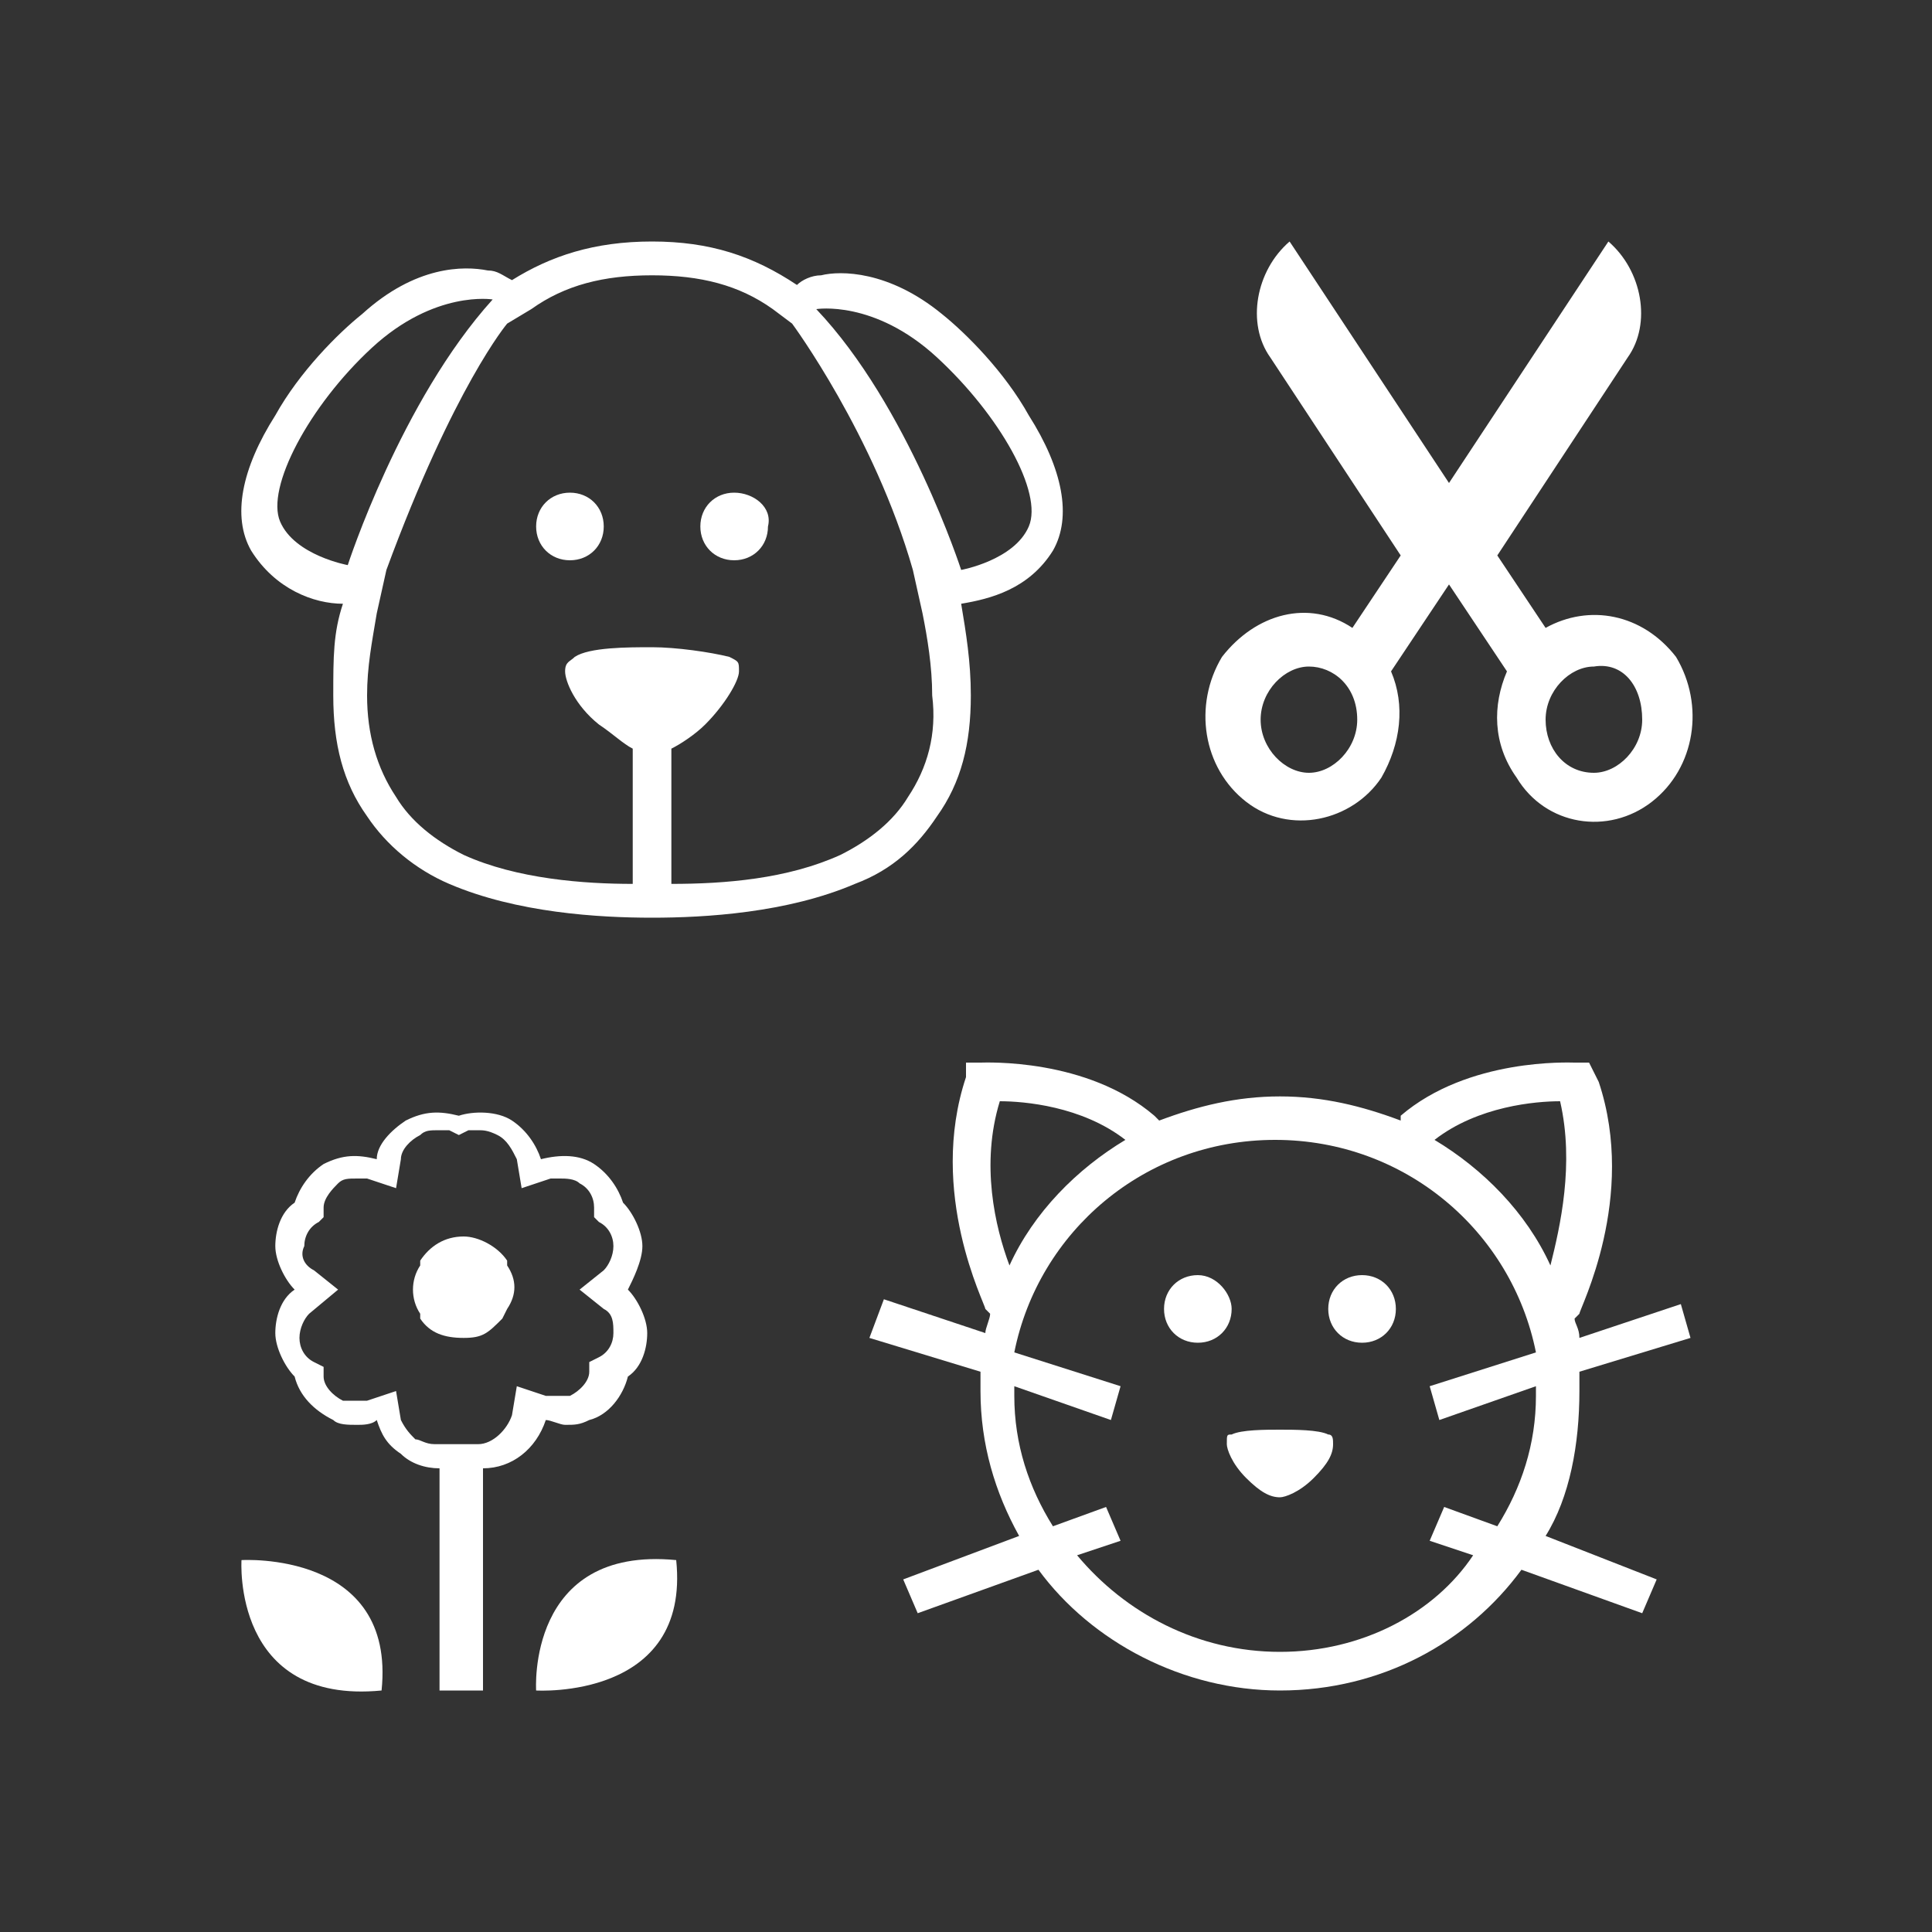 <?xml version="1.0" encoding="utf-8"?>
<!-- Generator: Adobe Illustrator 23.0.2, SVG Export Plug-In . SVG Version: 6.00 Build 0)  -->
<svg version="1.1" id="Layer_1" xmlns="http://www.w3.org/2000/svg" xmlns:xlink="http://www.w3.org/1999/xlink" x="0px" y="0px"
	 viewBox="0 0 40 40" style="enable-background:new 0 0 40 40;" xml:space="preserve">
<rect x="0" y="0" width="40" height="40" fill="#333333" stroke="none"/>
<style type="text/css">
	.st0{fill:#FFFFFF;}
	.st1{fill:none;}
</style>
<g id="guides">
</g>
<g id="Layer_2">
</g>
<g>
	<g>
		<g>
			<path class="st0" d="M21.3,8.6c-0.5-0.9-1.3-1.7-1.8-2.1c-1.1-0.9-2.1-0.9-2.5-0.8c-0.2,0-0.4,0.1-0.5,0.2
				C15.6,5.3,14.7,5,13.5,5s-2.1,0.3-2.9,0.8c-0.2-0.1-0.3-0.2-0.5-0.2C9.6,5.5,8.6,5.5,7.5,6.5C7,6.9,6.2,7.7,5.7,8.6
				C5,9.7,4.8,10.7,5.2,11.4c0.5,0.8,1.3,1.1,1.9,1.1c-0.2,0.6-0.2,1.1-0.2,1.9c0,1,0.2,1.8,0.7,2.5c0.4,0.6,1,1.1,1.7,1.4
				c1.4,0.6,3.1,0.7,4.2,0.7c1.1,0,2.8-0.1,4.2-0.7c0.8-0.3,1.3-0.8,1.7-1.4c0.5-0.7,0.7-1.5,0.7-2.5c0-0.7-0.1-1.3-0.2-1.9
				c0.6-0.1,1.4-0.3,1.9-1.1C22.2,10.7,22,9.7,21.3,8.6z M7.2,11.7c0,0-1.1-0.2-1.4-0.9c-0.3-0.7,0.6-2.4,1.9-3.6s2.5-1,2.5-1
				C8.3,8.3,7.2,11.7,7.2,11.7z M13.5,18.2L13.5,18.2C13.5,18.2,13.5,18.2,13.5,18.2C13.5,18.2,13.5,18.2,13.5,18.2z M18.8,16.5
				c-0.3,0.5-0.8,0.9-1.4,1.2c-1.1,0.5-2.4,0.6-3.5,0.6v-2.8c0.2-0.1,0.5-0.3,0.7-0.5c0.4-0.4,0.7-0.9,0.7-1.1c0-0.2,0-0.2-0.2-0.3
				c-0.4-0.1-1.1-0.2-1.6-0.2s-1.3,0-1.6,0.2c-0.1,0.1-0.2,0.1-0.2,0.3c0,0.2,0.2,0.7,0.7,1.1c0.3,0.2,0.5,0.4,0.7,0.5v2.8
				c-1,0-2.4-0.1-3.5-0.6c-0.6-0.3-1.1-0.7-1.4-1.2c-0.4-0.6-0.6-1.3-0.6-2.1c0-0.6,0.1-1.1,0.2-1.7l0.2-0.9
				c1.4-3.8,2.5-5.1,2.5-5.1L11,6.4c0.7-0.5,1.5-0.7,2.5-0.7c1,0,1.8,0.2,2.5,0.7l0.4,0.3c0,0,1.7,2.3,2.5,5.1l0.2,0.9
				c0.1,0.5,0.2,1.1,0.2,1.7C19.4,15.2,19.2,15.9,18.8,16.5z M21.3,10.9c-0.3,0.7-1.4,0.9-1.4,0.9s-1.1-3.4-3-5.4c0,0,1.2-0.2,2.5,1
				S21.6,10.2,21.3,10.9z"/>
			<path class="st0" d="M11.8,10.2c-0.4,0-0.7,0.3-0.7,0.7c0,0.4,0.3,0.7,0.7,0.7c0.4,0,0.7-0.3,0.7-0.7
				C12.5,10.5,12.2,10.2,11.8,10.2z"/>
			<path class="st0" d="M15.2,10.2c-0.4,0-0.7,0.3-0.7,0.7s0.3,0.7,0.7,0.7c0.4,0,0.7-0.3,0.7-0.7C16,10.5,15.6,10.2,15.2,10.2z"/>
		</g>
		<g>
			<path class="st0" d="M32.7,28.8c0-0.1,0-0.3,0-0.4l2.3-0.7l-0.2-0.7l-2.1,0.7c0-0.2-0.1-0.3-0.1-0.4l0.1-0.1
				c0-0.1,1.2-2.4,0.4-4.8L32.9,22l-0.3,0c-0.1,0-2.2-0.1-3.6,1.1L29,23.2c-0.8-0.3-1.6-0.5-2.5-0.5c-0.9,0-1.7,0.2-2.5,0.5
				l-0.1-0.1c-1.4-1.2-3.5-1.1-3.6-1.1l-0.3,0L20,22.3c-0.8,2.4,0.4,4.7,0.4,4.8l0.1,0.1c0,0.1-0.1,0.3-0.1,0.4l-2.1-0.7L18,27.7
				l2.3,0.7c0,0.1,0,0.3,0,0.4c0,1.1,0.3,2.1,0.8,3l-2.4,0.9l0.3,0.7l2.5-0.9c1.1,1.5,3,2.5,5,2.5c2.1,0,3.9-1,5-2.5l2.5,0.9
				l0.3-0.7L32,31.8C32.5,31,32.7,29.9,32.7,28.8z M32.3,22.8c0.3,1.3,0,2.6-0.2,3.4c-0.5-1.1-1.4-2-2.4-2.6
				C30.6,22.9,31.8,22.8,32.3,22.8z M20.7,22.8c0.5,0,1.7,0.1,2.6,0.8c-1,0.6-1.9,1.5-2.4,2.6C20.6,25.4,20.3,24.1,20.7,22.8z
				 M26.5,34.2c-1.7,0-3.2-0.8-4.2-2l0.9-0.3l-0.3-0.7l-1.1,0.4c-0.5-0.8-0.8-1.7-0.8-2.7c0-0.1,0-0.1,0-0.2l2,0.7l0.2-0.7l-2.2-0.7
				c0.5-2.5,2.7-4.4,5.4-4.4c2.7,0,4.9,1.9,5.4,4.4l-2.2,0.7l0.2,0.7l2-0.7c0,0.1,0,0.1,0,0.2c0,1-0.3,1.9-0.8,2.7l-1.1-0.4
				l-0.3,0.7l0.9,0.3C29.7,33.4,28.2,34.2,26.5,34.2z"/>
			<path class="st0" d="M24.8,26.4c-0.4,0-0.7,0.3-0.7,0.7c0,0.4,0.3,0.7,0.7,0.7c0.4,0,0.7-0.3,0.7-0.7
				C25.5,26.8,25.2,26.4,24.8,26.4z"/>
			<path class="st0" d="M28.2,26.4c-0.4,0-0.7,0.3-0.7,0.7s0.3,0.7,0.7,0.7c0.4,0,0.7-0.3,0.7-0.7S28.6,26.4,28.2,26.4z"/>
			<path class="st0" d="M27.5,29.7c-0.2-0.1-0.7-0.1-1-0.1c-0.3,0-0.8,0-1,0.1c-0.1,0-0.1,0-0.1,0.2c0,0.1,0.1,0.4,0.4,0.7
				c0.3,0.3,0.5,0.4,0.7,0.4c0.1,0,0.4-0.1,0.7-0.4c0.3-0.3,0.4-0.5,0.4-0.7C27.6,29.8,27.6,29.7,27.5,29.7z"/>
		</g>
		<g>
			<path class="st0" d="M10.4,27.3C10.4,27.3,10.4,27.3,10.4,27.3C10.4,27.3,10.4,27.3,10.4,27.3C10.4,27.2,10.4,27.2,10.4,27.3
				l0.1-0.2c0,0,0,0,0,0c0.2-0.3,0.2-0.6,0-0.9c0,0,0,0,0,0l0-0.1c0,0,0,0,0,0c-0.2-0.3-0.6-0.5-0.9-0.5c-0.4,0-0.7,0.2-0.9,0.5
				c0,0,0,0,0,0l0,0.1c0,0,0,0,0,0c-0.2,0.3-0.2,0.7,0,1l0,0l0,0.1c0,0,0,0,0,0c0,0,0,0,0,0c0,0,0,0,0,0c0.2,0.3,0.5,0.4,0.9,0.4
				S10.1,27.6,10.4,27.3z"/>
			<path class="st0" d="M13.3,25.8c0-0.3-0.2-0.7-0.4-0.9c-0.1-0.3-0.3-0.6-0.6-0.8c-0.3-0.2-0.7-0.2-1.1-0.1
				c-0.1-0.3-0.3-0.6-0.6-0.8S9.8,23,9.5,23.1C9.1,23,8.8,23,8.4,23.2c-0.3,0.2-0.6,0.5-0.6,0.8c-0.4-0.1-0.7-0.1-1.1,0.1
				c-0.3,0.2-0.5,0.5-0.6,0.8c-0.3,0.2-0.4,0.6-0.4,0.9c0,0.3,0.2,0.7,0.4,0.9c-0.3,0.2-0.4,0.6-0.4,0.9c0,0.3,0.2,0.7,0.4,0.9
				c0.1,0.4,0.4,0.7,0.8,0.9c0.1,0.1,0.3,0.1,0.5,0.1c0.1,0,0.3,0,0.4-0.1c0.1,0.3,0.2,0.5,0.5,0.7c0.2,0.2,0.5,0.3,0.8,0.3V35h0.9
				v-4.6h0c0.6,0,1.1-0.4,1.3-1c0.1,0,0.3,0.1,0.4,0.1c0.2,0,0.3,0,0.5-0.1c0.4-0.1,0.7-0.5,0.8-0.9c0.3-0.2,0.4-0.6,0.4-0.9
				c0-0.3-0.2-0.7-0.4-0.9C13.1,26.5,13.3,26.1,13.3,25.8z M12.5,27.1c0.2,0.1,0.2,0.3,0.2,0.5c0,0.2-0.1,0.4-0.3,0.5l-0.2,0.1
				l0,0.2c0,0.2-0.2,0.4-0.4,0.5c-0.1,0-0.2,0-0.3,0c-0.1,0-0.1,0-0.2,0l-0.6-0.2l-0.1,0.6c-0.1,0.3-0.4,0.6-0.7,0.6l-0.3,0v0
				l-0.6,0c-0.2,0-0.3-0.1-0.4-0.1c-0.1-0.1-0.2-0.2-0.3-0.4l-0.1-0.6l-0.6,0.2c-0.1,0-0.1,0-0.2,0c-0.1,0-0.2,0-0.3,0
				c-0.2-0.1-0.4-0.3-0.4-0.5l0-0.2l-0.2-0.1c-0.2-0.1-0.3-0.3-0.3-0.5c0-0.2,0.1-0.4,0.2-0.5L7,26.7l-0.5-0.4
				c-0.2-0.1-0.3-0.3-0.2-0.5c0-0.2,0.1-0.4,0.3-0.5l0.1-0.1l0-0.2c0-0.2,0.2-0.4,0.3-0.5c0.1-0.1,0.2-0.1,0.4-0.1
				c0.1,0,0.2,0,0.2,0l0.6,0.2l0.1-0.6c0-0.2,0.2-0.4,0.4-0.5c0.1-0.1,0.2-0.1,0.4-0.1c0.1,0,0.2,0,0.2,0l0.2,0.1l0.2-0.1
				c0.1,0,0.2,0,0.2,0c0.1,0,0.2,0,0.4,0.1c0.2,0.1,0.3,0.3,0.4,0.5l0.1,0.6l0.6-0.2c0.1,0,0.2,0,0.2,0c0.1,0,0.3,0,0.4,0.1
				c0.2,0.1,0.3,0.3,0.3,0.5l0,0.2l0.1,0.1c0.2,0.1,0.3,0.3,0.3,0.5c0,0.2-0.1,0.4-0.2,0.5L12,26.7L12.5,27.1z"/>
			<path class="st0" d="M7.9,35C4.8,35.3,5,32.3,5,32.3S8.2,32.1,7.9,35z"/>
			<path class="st0" d="M14,32.3C10.9,32,11.1,35,11.1,35S14.3,35.2,14,32.3z"/>
		</g>
		<g>
			<g>
				<path class="st0" d="M26.7,5c-0.7,0.6-0.9,1.7-0.4,2.4l2.7,4.1L28,13c-0.9-0.6-2-0.3-2.7,0.6c-0.6,1-0.4,2.3,0.5,3
					c0.9,0.7,2.2,0.4,2.8-0.5c0.4-0.7,0.5-1.5,0.2-2.2l1.2-1.8l1.2,1.8c-0.3,0.7-0.3,1.5,0.2,2.2c0.6,1,1.9,1.2,2.8,0.5
					c0.9-0.7,1.1-2,0.5-3C34,12.7,32.9,12.5,32,13l-1-1.5l2.7-4.1C34.2,6.7,34,5.6,33.3,5L30,10L26.7,5z M28.1,14.9
					c0,0.6-0.5,1.1-1,1.1s-1-0.5-1-1.1c0-0.6,0.5-1.1,1-1.1S28.1,14.2,28.1,14.9z M34,14.9c0,0.6-0.5,1.1-1,1.1c-0.6,0-1-0.5-1-1.1
					c0-0.6,0.5-1.1,1-1.1C33.6,13.7,34,14.2,34,14.9z"/>
			</g>
		</g>
	</g>
	<rect class="st1" width="40" height="40"/>
</g>
</svg>
